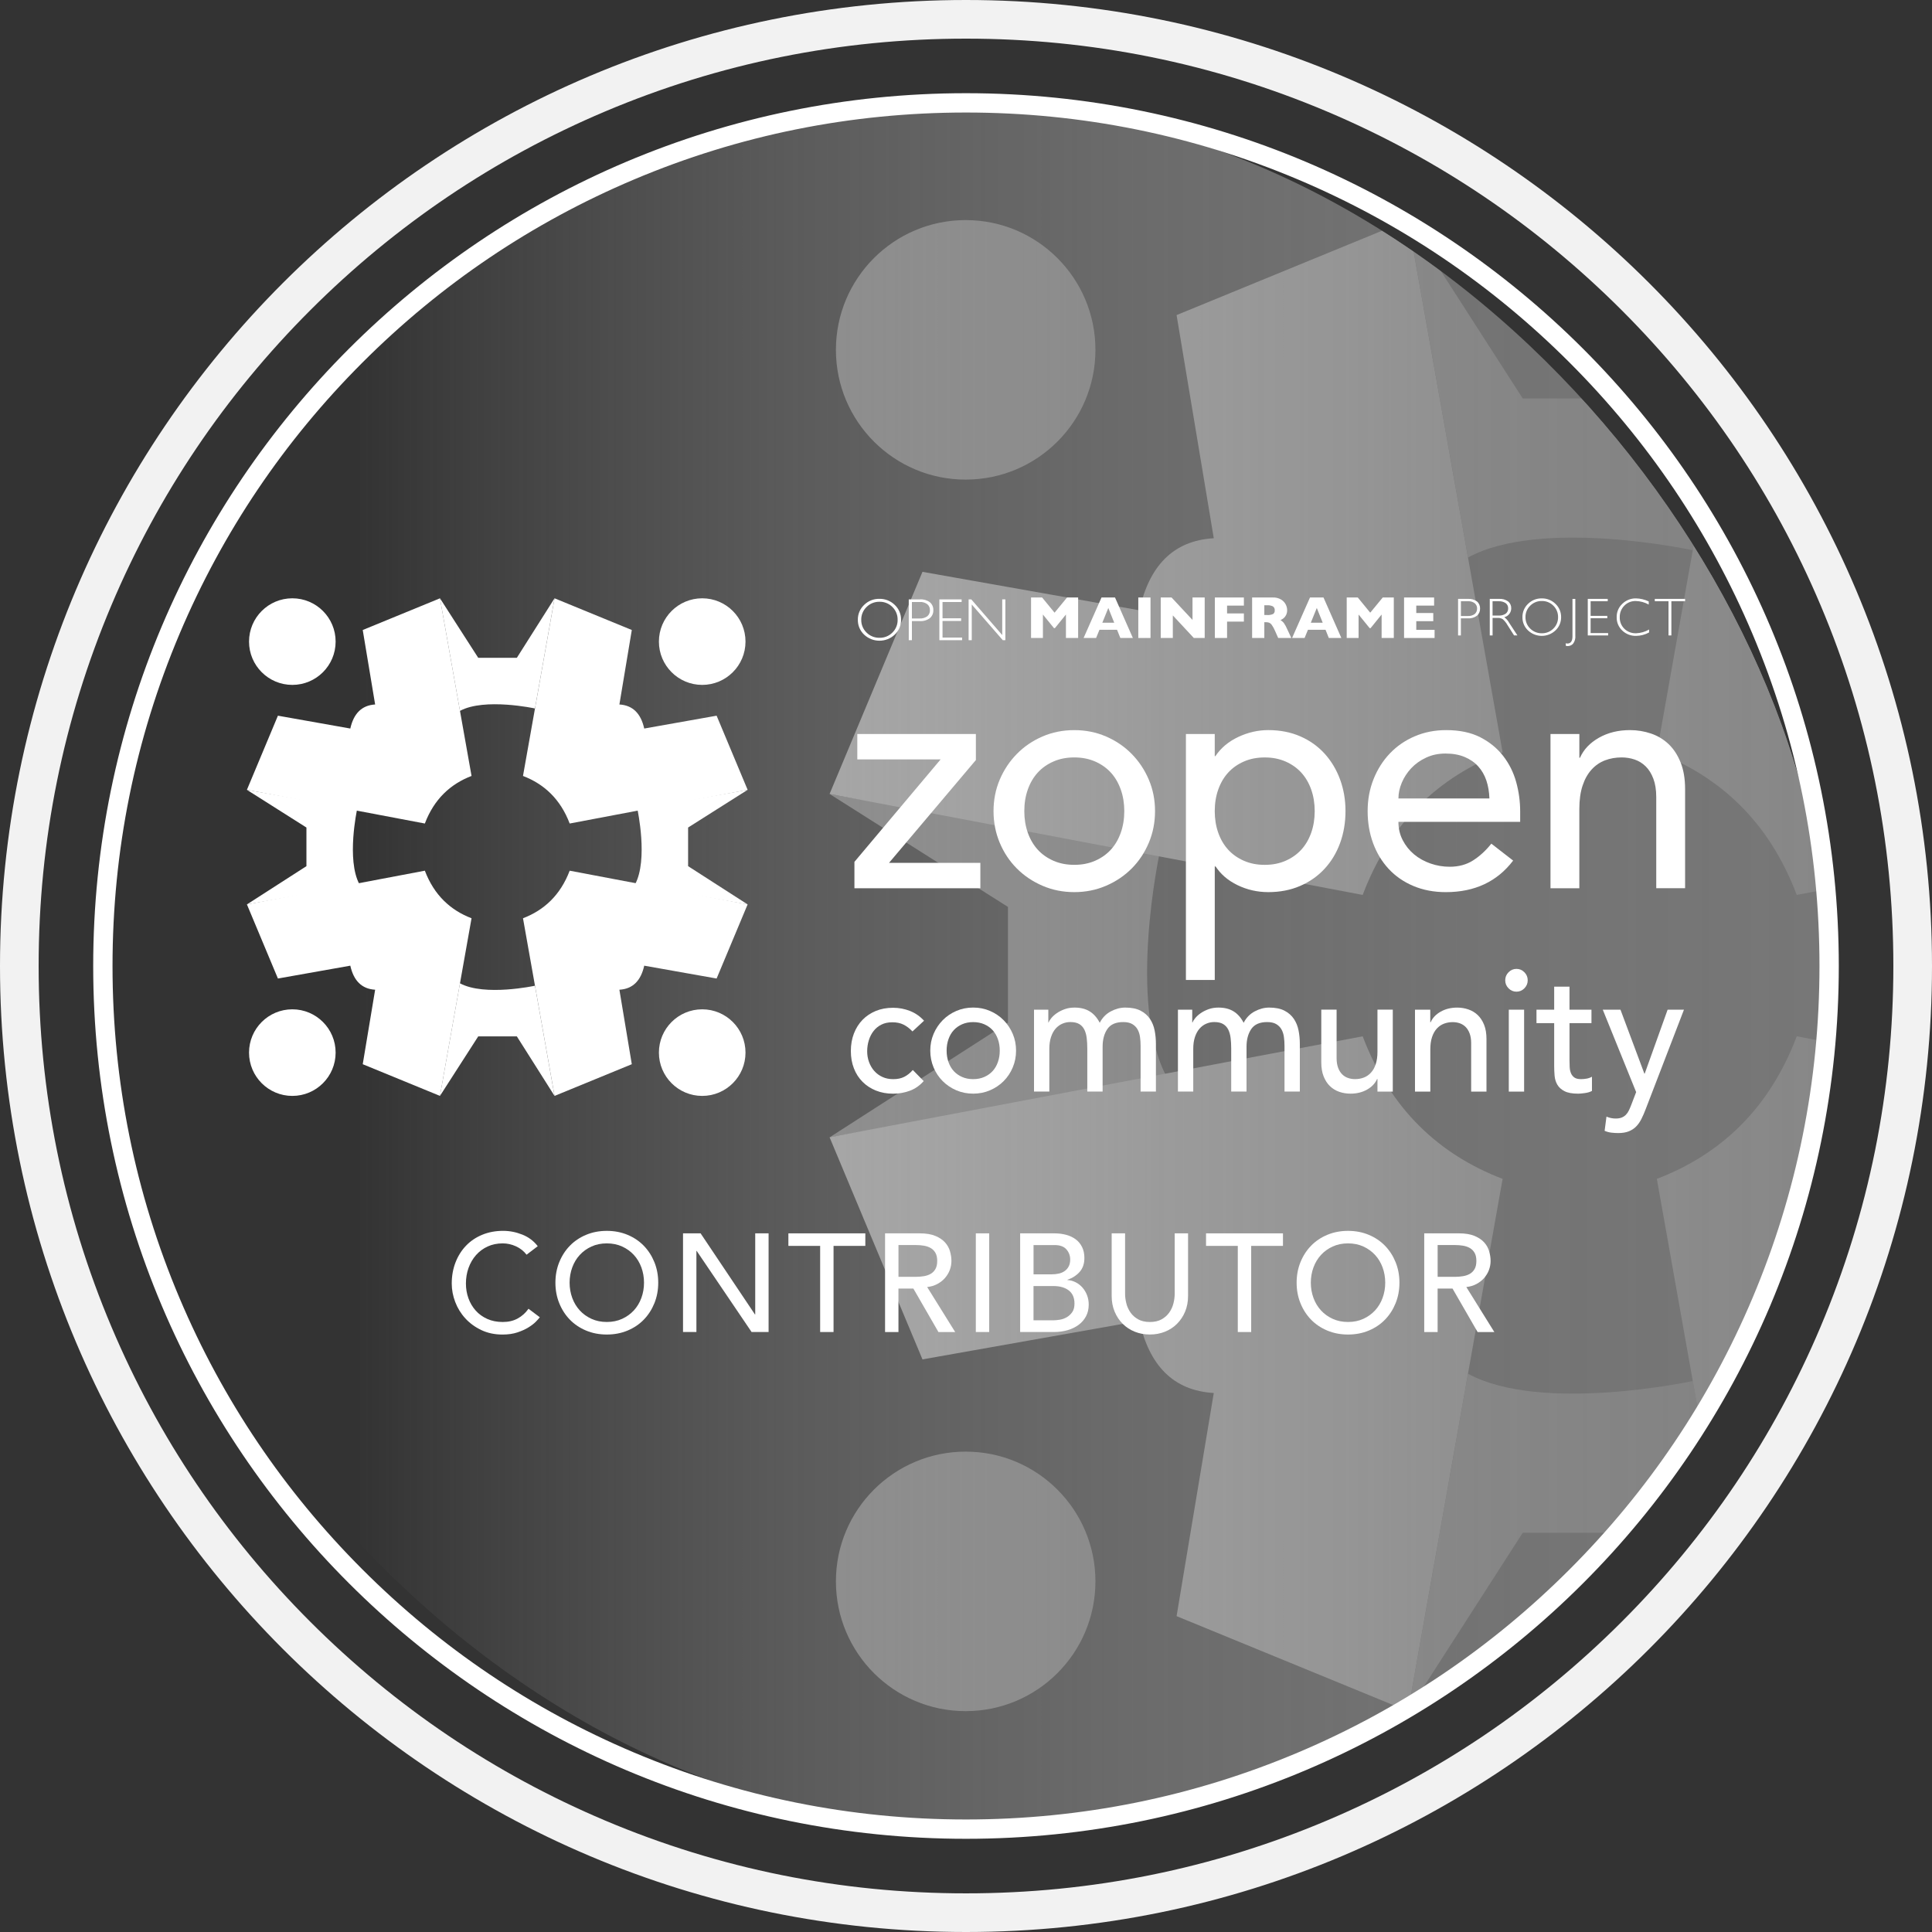 <?xml version="1.0" encoding="UTF-8"?>
<svg xmlns="http://www.w3.org/2000/svg" xmlns:xlink="http://www.w3.org/1999/xlink" viewBox="0 0 1000 1000">
  <rect x="0" y="0" width="1000" height="1000" fill="#333333" stroke="none"/>
  <defs>
    <style>
      .cls-1 {
        fill: none;
      }

      .cls-2 {
        fill: #07265f;
      }

      .cls-3 {
        fill: url(#linear-gradient);
      }

      .cls-4 {
        fill: #ccc;
      }

      .cls-5 {
        clip-path: url(#clippath-1);
      }

      .cls-6 {
        fill: #fff;
      }

      .cls-7 {
        opacity: .8;
      }

      .cls-8 {
        fill: #f2f2f2;
      }

      .cls-9 {
        clip-path: url(#clippath);
      }

      .cls-10 {
        fill: #999;
      }
    </style>
    <clipPath id="clippath">
      <rect class="cls-1" x="54.42" y="54.42" width="891.16" height="891.16" rx="445.58" ry="445.58"/>
    </clipPath>
    <linearGradient id="linear-gradient" x1="184.94" y1="498.08" x2="1212.36" y2="498.08" gradientUnits="userSpaceOnUse">
      <stop offset="0" stop-color="#b3b3b3" stop-opacity="0"/>
      <stop offset=".05" stop-color="#adadad" stop-opacity=".09"/>
      <stop offset=".22" stop-color="#9d9d9d" stop-opacity=".38"/>
      <stop offset=".4" stop-color="#909090" stop-opacity=".61"/>
      <stop offset=".57" stop-color="#878787" stop-opacity=".77"/>
      <stop offset=".74" stop-color="#818181" stop-opacity=".87"/>
      <stop offset=".9" stop-color="gray" stop-opacity=".9"/>
    </linearGradient>
    <clipPath id="clippath-1">
      <rect class="cls-1" x="54.42" y="-1030.27" width="891.16" height="891.16" rx="376.03" ry="376.03"/>
    </clipPath>
  </defs>
  <g id="Layer_1" data-name="Layer 1">
    <g class="cls-9">
      <g class="cls-7">
        <g>
          <path class="cls-10" d="M429.39,588.7l92.33-59.37v-59.91l-92.33-58.46,170.87,30.36s-16.95,78.23,3.77,116.34l-174.65,31.03Z"/>
          <path class="cls-10" d="M728.8,113.92l59.37,92.33h59.91l58.46-92.33-30.36,170.87s-78.23-16.95-116.34,3.77l-31.03-174.65Z"/>
          <path class="cls-10" d="M728.8,885.68l59.37-92.33h59.91l58.46,92.33-30.36-170.87s-78.23,16.95-116.34-3.77l-31.03,174.65Z"/>
        </g>
        <g>
          <path class="cls-4" d="M705.32,463.21l-275.93-52.26,48.08-114.97,112.28,19.91c5.13-23.07,17.55-36.07,38.5-37.3l-19.25-115.5,119.79-49.17,48.96,275.5c-32.77,12.54-58.08,35.94-72.43,73.79Z"/>
          <circle class="cls-10" cx="499.83" cy="181.08" r="67.16"/>
        </g>
        <path class="cls-4" d="M930.01,463.21l275.93-52.26-48.08-114.97-112.28,19.91c-5.13-23.07-17.55-36.07-38.5-37.3l19.25-115.5-119.79-49.17-48.96,275.5c32.77,12.54,58.08,35.94,72.43,73.79Z"/>
        <g>
          <path class="cls-4" d="M705.32,536.39l-275.93,52.26,48.08,114.97,112.28-19.91c5.13,23.07,17.55,36.07,38.5,37.3l-19.25,115.5,119.79,49.17,48.96-275.5c-32.77-12.54-58.08-35.94-72.43-73.79Z"/>
          <circle class="cls-10" cx="499.83" cy="818.52" r="67.16"/>
        </g>
        <path class="cls-4" d="M930.01,536.39l275.93,52.26-48.08,114.97-112.28-19.91c-5.13,23.07-17.55,36.07-38.5,37.3l19.25,115.5-119.79,49.17-48.96-275.5c32.77-12.54,58.08-35.94,72.43-73.79Z"/>
      </g>
      <rect class="cls-3" x="184.94" y="42.2" width="1027.42" height="911.76"/>
    </g>
    <path class="cls-8" d="M500,20c64.81,0,127.67,12.69,186.83,37.71,57.16,24.17,108.49,58.79,152.58,102.88,44.09,44.09,78.7,95.42,102.88,152.58,25.02,59.16,37.71,122.02,37.71,186.83s-12.69,127.67-37.71,186.83c-24.17,57.16-58.79,108.49-102.88,152.58-44.09,44.09-95.42,78.7-152.58,102.88-59.16,25.02-122.02,37.71-186.83,37.71s-127.67-12.69-186.83-37.71c-57.16-24.17-108.49-58.79-152.58-102.88-44.09-44.09-78.7-95.42-102.88-152.58-25.02-59.16-37.71-122.02-37.71-186.83s12.69-127.67,37.71-186.83c24.17-57.16,58.79-108.49,102.88-152.58,44.09-44.09,95.42-78.7,152.58-102.88,59.16-25.02,122.02-37.71,186.83-37.71M500,0C223.86,0,0,223.86,0,500s223.86,500,500,500,500-223.86,500-500S776.14,0,500,0h0Z"/>
    <g class="cls-5">
      <rect class="cls-2" x="-56.81" y="-1212.89" width="1112.92" height="1249.72"/>
    </g>
    <path class="cls-6" d="M500,58.24c59.64,0,117.49,11.68,171.95,34.71,52.6,22.25,99.85,54.1,140.42,94.68,40.57,40.57,72.43,87.82,94.68,140.42,23.03,54.46,34.71,112.31,34.71,171.95s-11.68,117.49-34.71,171.95c-22.25,52.6-54.1,99.85-94.68,140.42-40.57,40.57-87.82,72.43-140.42,94.68-54.46,23.03-112.31,34.71-171.95,34.71s-117.49-11.68-171.95-34.71c-52.6-22.25-99.85-54.1-140.42-94.68-40.57-40.57-72.43-87.82-94.68-140.42-23.03-54.46-34.71-112.31-34.71-171.95s11.68-117.49,34.71-171.95c22.25-52.6,54.1-99.85,94.68-140.42,40.57-40.57,87.82-72.43,140.42-94.68,54.46-23.03,112.31-34.71,171.95-34.71M500,48.24c-249.5,0-451.76,202.26-451.76,451.76s202.26,451.76,451.76,451.76,451.76-202.26,451.76-451.76S749.5,48.24,500,48.24h0Z"/>
  </g>
  <g id="Logo_Text" data-name="Logo/Text">
    <g>
      <g>
        <path class="cls-6" d="M272.54,649.42c-1.44-1.88-3.27-3.32-5.48-4.33-2.21-1.01-4.5-1.52-6.85-1.52-2.89,0-5.49.54-7.83,1.62-2.33,1.08-4.33,2.56-5.99,4.44-1.66,1.88-2.95,4.08-3.86,6.6-.91,2.52-1.37,5.23-1.37,8.11,0,2.69.43,5.24,1.3,7.65.87,2.41,2.12,4.52,3.75,6.35,1.63,1.83,3.63,3.27,5.99,4.33,2.36,1.06,5.02,1.59,8.01,1.59s5.51-.6,7.72-1.8c2.21-1.2,4.09-2.89,5.63-5.05l5.84,4.4c-.39.53-1.06,1.29-2.02,2.27-.96.99-2.24,1.97-3.82,2.96-1.59.99-3.5,1.85-5.73,2.6s-4.82,1.12-7.75,1.12c-4.04,0-7.68-.77-10.93-2.31-3.25-1.54-6.01-3.56-8.3-6.06-2.29-2.5-4.03-5.33-5.23-8.48-1.2-3.15-1.8-6.34-1.8-9.56,0-3.94.65-7.58,1.95-10.93,1.3-3.34,3.11-6.23,5.45-8.66,2.33-2.43,5.13-4.32,8.4-5.66,3.27-1.35,6.88-2.02,10.82-2.02,3.37,0,6.67.65,9.92,1.95,3.25,1.3,5.9,3.29,7.97,5.99l-5.77,4.4Z"/>
        <path class="cls-6" d="M314.09,690.75c-3.9,0-7.48-.69-10.75-2.06-3.27-1.37-6.07-3.26-8.4-5.66-2.33-2.4-4.16-5.24-5.48-8.51-1.32-3.27-1.98-6.8-1.98-10.6s.66-7.33,1.98-10.6c1.32-3.27,3.15-6.11,5.48-8.51,2.33-2.4,5.13-4.29,8.4-5.66,3.27-1.37,6.85-2.06,10.75-2.06s7.48.69,10.75,2.06c3.27,1.37,6.07,3.26,8.4,5.66,2.33,2.41,4.16,5.24,5.48,8.51,1.32,3.27,1.98,6.81,1.98,10.6s-.66,7.33-1.98,10.6c-1.32,3.27-3.15,6.11-5.48,8.51-2.33,2.41-5.13,4.29-8.4,5.66-3.27,1.37-6.85,2.06-10.75,2.06ZM314.09,684.25c2.93,0,5.58-.54,7.93-1.62,2.36-1.08,4.37-2.54,6.06-4.36,1.68-1.83,2.98-3.98,3.89-6.46.91-2.48,1.37-5.11,1.37-7.9s-.46-5.42-1.37-7.9-2.21-4.63-3.89-6.46c-1.68-1.83-3.7-3.28-6.06-4.36-2.36-1.08-5-1.62-7.93-1.62s-5.58.54-7.94,1.62-4.38,2.54-6.06,4.36c-1.68,1.83-2.98,3.98-3.89,6.46-.91,2.48-1.37,5.11-1.37,7.9s.46,5.42,1.37,7.9c.91,2.48,2.21,4.63,3.89,6.46,1.68,1.83,3.7,3.28,6.06,4.36s5,1.62,7.94,1.62Z"/>
        <path class="cls-6" d="M353.54,638.38h9.09l28.13,41.98h.14v-41.98h6.92v51.07h-8.8l-28.42-41.98h-.14v41.98h-6.93v-51.07Z"/>
        <path class="cls-6" d="M424.52,644.87h-16.45v-6.49h39.82v6.49h-16.45v44.58h-6.93v-44.58Z"/>
        <path class="cls-6" d="M458.13,638.38h17.96c3.27,0,5.96.45,8.08,1.34,2.12.89,3.79,2.02,5.01,3.39s2.08,2.91,2.56,4.62c.48,1.71.72,3.35.72,4.94s-.29,3.21-.87,4.73c-.58,1.51-1.41,2.88-2.49,4.11s-2.41,2.26-3.97,3.1c-1.56.84-3.31,1.36-5.23,1.55l14.5,23.3h-8.66l-12.98-22.5h-7.72v22.5h-6.93v-51.07ZM465.05,660.88h9.09c1.35,0,2.68-.11,4-.32,1.32-.22,2.5-.61,3.53-1.19,1.03-.58,1.86-1.41,2.49-2.49s.94-2.49.94-4.22-.31-3.14-.94-4.22-1.45-1.91-2.49-2.49c-1.03-.58-2.21-.97-3.53-1.19-1.32-.22-2.66-.32-4-.32h-9.09v16.45Z"/>
        <path class="cls-6" d="M505.08,638.38h6.93v51.07h-6.93v-51.07Z"/>
        <path class="cls-6" d="M528.02,638.38h17.74c2.21,0,4.27.26,6.17.79,1.9.53,3.53,1.31,4.91,2.34,1.37,1.03,2.45,2.36,3.25,3.97.79,1.61,1.19,3.5,1.19,5.66,0,2.93-.82,5.33-2.45,7.18-1.64,1.85-3.75,3.21-6.35,4.08v.14c1.54.1,2.98.49,4.33,1.19,1.35.7,2.51,1.61,3.5,2.74.98,1.13,1.77,2.44,2.34,3.93.58,1.49.87,3.1.87,4.83,0,2.31-.47,4.34-1.41,6.09-.94,1.76-2.22,3.24-3.86,4.44-1.64,1.2-3.53,2.12-5.7,2.74-2.16.63-4.5.94-7,.94h-17.53v-51.07ZM534.95,659.59h9.45c1.3,0,2.52-.13,3.68-.4,1.16-.26,2.16-.71,3.03-1.33.87-.62,1.55-1.42,2.06-2.38.5-.96.76-2.14.76-3.53,0-2.02-.65-3.78-1.95-5.27-1.3-1.49-3.34-2.24-6.13-2.24h-10.89v15.15ZM534.95,683.39h10.17c1.06,0,2.22-.11,3.5-.32,1.27-.22,2.46-.65,3.57-1.3,1.11-.65,2.04-1.53,2.81-2.63.77-1.11,1.15-2.57,1.15-4.4,0-3.03-.99-5.3-2.96-6.82-1.97-1.52-4.64-2.27-8.01-2.27h-10.24v17.74Z"/>
        <path class="cls-6" d="M582.34,638.38v31.31c0,1.59.22,3.23.65,4.94.43,1.71,1.15,3.28,2.16,4.73,1.01,1.44,2.33,2.62,3.97,3.53,1.63.91,3.65,1.37,6.06,1.37s4.42-.46,6.06-1.37c1.63-.91,2.96-2.09,3.97-3.53,1.01-1.44,1.73-3.02,2.16-4.73.43-1.71.65-3.35.65-4.94v-31.31h6.92v32.39c0,2.98-.51,5.69-1.52,8.11-1.01,2.43-2.41,4.53-4.18,6.31-1.78,1.78-3.87,3.15-6.28,4.11-2.41.96-5,1.44-7.79,1.44s-5.39-.48-7.79-1.44c-2.41-.96-4.5-2.33-6.28-4.11s-3.17-3.88-4.18-6.31c-1.01-2.43-1.52-5.13-1.52-8.11v-32.39h6.92Z"/>
        <path class="cls-6" d="M640.69,644.87h-16.45v-6.49h39.82v6.49h-16.45v44.58h-6.93v-44.58Z"/>
        <path class="cls-6" d="M697.74,690.75c-3.9,0-7.48-.69-10.75-2.06-3.27-1.37-6.07-3.26-8.4-5.66-2.33-2.4-4.16-5.24-5.48-8.51-1.32-3.27-1.98-6.8-1.98-10.6s.66-7.33,1.98-10.6c1.32-3.27,3.15-6.11,5.48-8.51,2.33-2.4,5.13-4.29,8.4-5.66,3.27-1.37,6.85-2.06,10.75-2.06s7.48.69,10.75,2.06c3.27,1.37,6.07,3.26,8.4,5.66,2.33,2.41,4.16,5.24,5.48,8.51,1.32,3.27,1.98,6.81,1.98,10.6s-.66,7.33-1.98,10.6c-1.32,3.27-3.15,6.11-5.48,8.51-2.33,2.41-5.13,4.29-8.4,5.66-3.27,1.37-6.85,2.06-10.75,2.06ZM697.74,684.25c2.93,0,5.58-.54,7.93-1.62,2.36-1.08,4.37-2.54,6.06-4.36,1.68-1.83,2.98-3.98,3.89-6.46.91-2.48,1.37-5.11,1.37-7.9s-.46-5.42-1.37-7.9-2.21-4.63-3.89-6.46c-1.68-1.83-3.7-3.28-6.06-4.36-2.36-1.08-5-1.62-7.93-1.62s-5.58.54-7.94,1.62-4.38,2.54-6.06,4.36c-1.68,1.83-2.98,3.98-3.89,6.46-.91,2.48-1.37,5.11-1.37,7.9s.46,5.42,1.37,7.9c.91,2.48,2.21,4.63,3.89,6.46,1.68,1.83,3.7,3.28,6.06,4.36s5,1.62,7.94,1.62Z"/>
        <path class="cls-6" d="M737.2,638.38h17.96c3.27,0,5.96.45,8.08,1.34,2.12.89,3.79,2.02,5.01,3.39s2.08,2.91,2.56,4.62c.48,1.71.72,3.35.72,4.94s-.29,3.21-.87,4.73c-.58,1.51-1.41,2.88-2.49,4.11s-2.41,2.26-3.97,3.1c-1.56.84-3.31,1.36-5.23,1.55l14.5,23.3h-8.66l-12.98-22.5h-7.72v22.5h-6.93v-51.07ZM744.12,660.88h9.09c1.35,0,2.68-.11,4-.32,1.32-.22,2.5-.61,3.53-1.19,1.03-.58,1.86-1.41,2.49-2.49s.94-2.49.94-4.22-.31-3.14-.94-4.22-1.45-1.91-2.49-2.49c-1.03-.58-2.21-.97-3.53-1.19-1.32-.22-2.66-.32-4-.32h-9.09v16.45Z"/>
      </g>
      <g>
        <g>
          <path class="cls-6" d="M442.24,446.11l44.62-53.05h-43.12v-13.13h61.37v13.47l-44.95,53.21h47.27v13.14h-65.18v-13.64Z"/>
          <path class="cls-6" d="M514.25,419.84c0-5.84,1.08-11.28,3.23-16.34,2.16-5.05,5.11-9.48,8.87-13.3,3.76-3.82,8.18-6.82,13.27-9.01,5.08-2.19,10.56-3.28,16.42-3.28s11.33,1.09,16.42,3.28c5.08,2.19,9.51,5.19,13.27,9.01,3.76,3.82,6.72,8.25,8.87,13.3,2.16,5.05,3.24,10.5,3.24,16.34s-1.08,11.31-3.24,16.42c-2.16,5.11-5.11,9.54-8.87,13.3-3.76,3.76-8.19,6.74-13.27,8.92-5.09,2.19-10.56,3.28-16.42,3.28s-11.34-1.09-16.42-3.28c-5.09-2.19-9.51-5.16-13.27-8.92-3.76-3.76-6.72-8.19-8.87-13.3-2.15-5.11-3.23-10.58-3.23-16.42ZM530.18,419.84c0,4.04.61,7.78,1.82,11.2,1.22,3.43,2.93,6.34,5.14,8.76,2.21,2.42,4.92,4.32,8.13,5.73,3.21,1.41,6.8,2.11,10.78,2.11s7.57-.7,10.78-2.11c3.21-1.4,5.91-3.31,8.13-5.73,2.21-2.41,3.92-5.33,5.14-8.76,1.21-3.42,1.83-7.16,1.83-11.2s-.61-7.77-1.83-11.2c-1.22-3.42-2.93-6.34-5.14-8.76-2.21-2.41-4.92-4.32-8.13-5.73-3.21-1.4-6.8-2.11-10.78-2.11s-7.58.7-10.78,2.11c-3.21,1.41-5.92,3.31-8.13,5.73-2.21,2.42-3.93,5.33-5.14,8.76-1.22,3.43-1.82,7.16-1.82,11.2Z"/>
          <path class="cls-6" d="M613.82,379.93h14.93v11.45h.33c2.87-4.27,6.83-7.58,11.86-9.94,5.03-2.36,10.2-3.54,15.51-3.54,6.08,0,11.58,1.07,16.5,3.2,4.92,2.13,9.12,5.11,12.61,8.92,3.48,3.82,6.16,8.28,8.05,13.39,1.88,5.11,2.82,10.58,2.82,16.42s-.94,11.48-2.82,16.59c-1.88,5.11-4.56,9.54-8.05,13.3-3.48,3.76-7.69,6.71-12.61,8.84-4.92,2.13-10.42,3.2-16.5,3.2-5.64,0-10.95-1.21-15.92-3.62-4.97-2.41-8.79-5.7-11.44-9.85h-.33v58.94h-14.93v-127.31ZM654.62,392.05c-3.98,0-7.58.7-10.78,2.11-3.21,1.41-5.92,3.31-8.13,5.73-2.21,2.42-3.93,5.33-5.14,8.76-1.22,3.43-1.82,7.16-1.82,11.2s.61,7.78,1.82,11.2c1.21,3.43,2.93,6.34,5.14,8.76,2.21,2.42,4.92,4.32,8.13,5.73,3.2,1.41,6.8,2.11,10.78,2.11s7.57-.7,10.78-2.11c3.21-1.4,5.91-3.31,8.13-5.73,2.21-2.41,3.92-5.33,5.14-8.76,1.21-3.42,1.82-7.16,1.82-11.2s-.61-7.77-1.82-11.2c-1.22-3.42-2.93-6.34-5.14-8.76-2.21-2.41-4.92-4.32-8.13-5.73-3.21-1.4-6.8-2.11-10.78-2.11Z"/>
          <path class="cls-6" d="M723.82,425.4c0,3.48.75,6.65,2.24,9.51,1.49,2.86,3.45,5.3,5.89,7.33,2.43,2.02,5.25,3.59,8.46,4.71,3.21,1.12,6.52,1.68,9.95,1.68,4.64,0,8.68-1.09,12.11-3.28,3.43-2.19,6.58-5.08,9.45-8.67l11.28,8.76c-8.29,10.89-19.9,16.33-34.83,16.33-6.19,0-11.81-1.07-16.84-3.2-5.03-2.13-9.29-5.08-12.77-8.84-3.48-3.76-6.17-8.19-8.05-13.3-1.88-5.11-2.82-10.64-2.82-16.59s1.02-11.48,3.07-16.59c2.05-5.11,4.87-9.54,8.46-13.3,3.59-3.76,7.88-6.71,12.85-8.84,4.98-2.13,10.39-3.2,16.26-3.2,6.96,0,12.85,1.24,17.66,3.7,4.81,2.47,8.76,5.7,11.86,9.68,3.09,3.99,5.33,8.48,6.72,13.47,1.38,5,2.07,10.08,2.07,15.24v5.39h-63.03ZM770.92,413.27c-.11-3.37-.64-6.45-1.57-9.26-.94-2.8-2.35-5.25-4.23-7.33-1.88-2.08-4.23-3.71-7.05-4.88-2.82-1.18-6.11-1.77-9.87-1.77s-6.99.7-10.03,2.11c-3.04,1.41-5.61,3.23-7.71,5.47-2.1,2.25-3.73,4.74-4.89,7.49-1.16,2.75-1.74,5.47-1.74,8.17h47.11Z"/>
          <path class="cls-6" d="M802.54,379.93h14.93v12.29h.33c1.88-4.27,5.14-7.72,9.79-10.36,4.65-2.64,10.01-3.96,16.09-3.96,3.76,0,7.38.59,10.86,1.77,3.48,1.18,6.52,3.01,9.12,5.47,2.6,2.47,4.67,5.64,6.22,9.51,1.55,3.87,2.32,8.45,2.32,13.72v51.36h-14.93v-47.15c0-3.71-.5-6.88-1.49-9.51-.99-2.64-2.32-4.77-3.98-6.4-1.66-1.63-3.56-2.8-5.72-3.54-2.16-.73-4.4-1.09-6.72-1.09-3.1,0-5.97.51-8.63,1.52-2.65,1.01-4.97,2.61-6.96,4.8-1.99,2.19-3.54,4.97-4.65,8.34-1.11,3.37-1.66,7.36-1.66,11.96v41.09h-14.93v-79.82Z"/>
          <path class="cls-6" d="M472.29,533.87c-1.47-1.55-3.01-2.73-4.63-3.53-1.62-.81-3.54-1.21-5.77-1.21s-4.07.4-5.68,1.21c-1.62.81-2.97,1.91-4.05,3.31-1.09,1.4-1.91,3.01-2.47,4.83-.56,1.82-.84,3.71-.84,5.68s.32,3.83.97,5.59c.65,1.76,1.56,3.3,2.73,4.61,1.17,1.31,2.58,2.34,4.23,3.09,1.64.75,3.49,1.12,5.55,1.12,2.23,0,4.14-.4,5.73-1.21,1.59-.81,3.05-1.98,4.41-3.53l5.64,5.73c-2.06,2.33-4.45,4-7.18,5.01s-5.63,1.52-8.68,1.52c-3.23,0-6.18-.54-8.86-1.61-2.67-1.07-4.98-2.58-6.92-4.52-1.94-1.94-3.44-4.26-4.49-6.98-1.06-2.71-1.58-5.71-1.58-8.99s.53-6.29,1.58-9.04c1.06-2.74,2.54-5.1,4.45-7.07,1.91-1.97,4.2-3.5,6.87-4.61,2.67-1.1,5.65-1.65,8.94-1.65,3.05,0,5.98.55,8.77,1.65,2.79,1.1,5.21,2.79,7.27,5.05l-5.99,5.55Z"/>
          <path class="cls-6" d="M481.51,543.8c0-3.1.57-5.99,1.72-8.68,1.15-2.68,2.72-5.04,4.71-7.07,2-2.03,4.35-3.62,7.05-4.79,2.7-1.16,5.61-1.75,8.72-1.75s6.02.58,8.72,1.75c2.7,1.16,5.05,2.76,7.05,4.79,2,2.03,3.57,4.38,4.71,7.07,1.15,2.68,1.72,5.58,1.72,8.68s-.57,6.01-1.72,8.72c-1.15,2.72-2.72,5.07-4.71,7.07-2,2-4.35,3.58-7.05,4.74-2.7,1.16-5.61,1.74-8.72,1.74s-6.02-.58-8.72-1.74c-2.7-1.16-5.05-2.74-7.05-4.74-2-2-3.57-4.35-4.71-7.07-1.15-2.71-1.72-5.62-1.72-8.72ZM489.97,543.8c0,2.15.32,4.13.97,5.95.65,1.82,1.55,3.37,2.73,4.65s2.61,2.3,4.32,3.04c1.7.75,3.61,1.12,5.73,1.12s4.02-.37,5.73-1.12c1.7-.75,3.14-1.76,4.32-3.04,1.18-1.28,2.08-2.83,2.73-4.65.65-1.82.97-3.8.97-5.95s-.32-4.13-.97-5.95c-.65-1.82-1.56-3.37-2.73-4.65-1.18-1.28-2.61-2.3-4.32-3.04-1.7-.74-3.61-1.12-5.73-1.12s-4.03.37-5.73,1.12c-1.7.75-3.14,1.76-4.32,3.04s-2.08,2.83-2.73,4.65c-.65,1.82-.97,3.8-.97,5.95Z"/>
          <path class="cls-6" d="M535.21,522.6h7.4v6.62h.17c.18-.6.63-1.34,1.37-2.24.73-.89,1.67-1.75,2.82-2.55,1.15-.81,2.5-1.49,4.05-2.06,1.56-.57,3.27-.85,5.16-.85,3.11,0,5.73.66,7.84,1.97,2.11,1.31,3.85,3.28,5.2,5.9,1.35-2.62,3.26-4.59,5.73-5.9,2.47-1.31,4.96-1.97,7.49-1.97,3.23,0,5.87.54,7.93,1.61,2.06,1.07,3.67,2.49,4.85,4.25,1.18,1.76,1.98,3.76,2.42,5.99.44,2.24.66,4.55.66,6.93v24.69h-7.93v-23.62c0-1.61-.1-3.16-.31-4.65-.21-1.49-.63-2.8-1.28-3.94-.65-1.13-1.56-2.04-2.73-2.73-1.18-.68-2.73-1.03-4.67-1.03-3.82,0-6.55,1.19-8.2,3.58-1.64,2.39-2.47,5.46-2.47,9.21v23.17h-7.93v-22.19c0-2.03-.1-3.88-.31-5.55-.21-1.67-.62-3.12-1.23-4.34-.62-1.22-1.5-2.18-2.64-2.86-1.15-.68-2.69-1.03-4.63-1.03-1.41,0-2.78.28-4.1.85-1.32.57-2.48,1.42-3.48,2.55-1,1.13-1.79,2.58-2.38,4.34-.59,1.76-.88,3.83-.88,6.22v22.01h-7.93v-42.4Z"/>
          <path class="cls-6" d="M609.7,522.6h7.4v6.62h.17c.18-.6.63-1.34,1.37-2.24.73-.89,1.67-1.75,2.82-2.55,1.15-.81,2.5-1.49,4.05-2.06,1.56-.57,3.27-.85,5.16-.85,3.11,0,5.73.66,7.84,1.97,2.11,1.31,3.85,3.28,5.2,5.9,1.35-2.62,3.26-4.59,5.73-5.9,2.47-1.31,4.96-1.97,7.49-1.97,3.23,0,5.87.54,7.93,1.61,2.06,1.07,3.67,2.49,4.85,4.25,1.18,1.76,1.98,3.76,2.42,5.99.44,2.24.66,4.55.66,6.93v24.69h-7.93v-23.62c0-1.61-.1-3.16-.31-4.65-.21-1.49-.63-2.8-1.28-3.94-.65-1.13-1.56-2.04-2.73-2.73-1.18-.68-2.73-1.03-4.67-1.03-3.82,0-6.55,1.19-8.2,3.58-1.64,2.39-2.47,5.46-2.47,9.21v23.17h-7.93v-22.19c0-2.03-.1-3.88-.31-5.55-.21-1.67-.62-3.12-1.23-4.34-.62-1.22-1.5-2.18-2.64-2.86-1.15-.68-2.69-1.03-4.63-1.03-1.41,0-2.78.28-4.1.85-1.32.57-2.48,1.42-3.48,2.55-1,1.13-1.79,2.58-2.38,4.34-.59,1.76-.88,3.83-.88,6.22v22.01h-7.93v-42.4Z"/>
          <path class="cls-6" d="M720.9,565h-7.93v-6.53h-.18c-1,2.27-2.73,4.1-5.2,5.5-2.47,1.4-5.32,2.1-8.55,2.1-2.06,0-3.99-.31-5.82-.94-1.82-.62-3.42-1.6-4.8-2.91-1.38-1.31-2.48-3-3.3-5.05-.82-2.06-1.23-4.49-1.23-7.29v-27.29h7.93v25.05c0,1.97.27,3.66.79,5.05.53,1.4,1.23,2.54,2.12,3.4.88.87,1.89,1.49,3.04,1.88,1.15.39,2.34.58,3.57.58,1.64,0,3.17-.27,4.58-.81,1.41-.54,2.64-1.39,3.7-2.55,1.06-1.16,1.88-2.64,2.47-4.43.59-1.79.88-3.91.88-6.35v-21.83h7.93v42.4Z"/>
          <path class="cls-6" d="M732.38,522.6h7.93v6.53h.18c1-2.27,2.73-4.1,5.2-5.5,2.47-1.4,5.32-2.1,8.55-2.1,2,0,3.92.31,5.77.94,1.85.63,3.47,1.6,4.85,2.91,1.38,1.31,2.48,3,3.31,5.05.82,2.06,1.23,4.49,1.23,7.29v27.29h-7.93v-25.05c0-1.97-.26-3.65-.79-5.05-.53-1.4-1.23-2.53-2.11-3.4-.88-.86-1.9-1.49-3.04-1.88-1.15-.39-2.34-.58-3.57-.58-1.65,0-3.17.27-4.58.81-1.41.54-2.64,1.39-3.7,2.55-1.06,1.16-1.88,2.64-2.47,4.43-.59,1.79-.88,3.91-.88,6.35v21.83h-7.93v-42.4Z"/>
          <path class="cls-6" d="M779.1,507.39c0-1.61.57-3,1.72-4.16,1.15-1.16,2.51-1.74,4.1-1.74s2.95.58,4.1,1.74c1.15,1.16,1.72,2.55,1.72,4.16s-.57,3-1.72,4.16c-1.15,1.16-2.51,1.74-4.1,1.74s-2.95-.58-4.1-1.74c-1.15-1.16-1.72-2.55-1.72-4.16ZM780.95,522.6h7.93v42.4h-7.93v-42.4Z"/>
          <path class="cls-6" d="M823.74,529.57h-11.37v19.24c0,1.19.03,2.37.09,3.53.06,1.16.28,2.21.66,3.13.38.93.97,1.67,1.76,2.24.79.57,1.95.85,3.48.85.94,0,1.91-.09,2.91-.27,1-.18,1.91-.51,2.73-.98v7.34c-.94.54-2.16.91-3.66,1.12-1.5.21-2.66.31-3.48.31-3.06,0-5.42-.43-7.09-1.3-1.67-.86-2.91-1.98-3.7-3.35-.79-1.37-1.26-2.91-1.41-4.61-.15-1.7-.22-3.41-.22-5.14v-22.1h-9.16v-6.98h9.16v-11.9h7.93v11.9h11.37v6.98Z"/>
          <path class="cls-6" d="M829.59,522.6h9.16l12.37,33.1h.18l11.86-33.1h8.46l-19.83,51.53c-.7,1.85-1.43,3.53-2.2,5.05-.76,1.52-1.67,2.82-2.72,3.89-1.05,1.07-2.33,1.91-3.82,2.51-1.49.59-3.32.89-5.48.89-1.17,0-2.36-.08-3.56-.22-1.2-.15-2.35-.46-3.46-.94l.96-7.34c1.58.66,3.15.98,4.73.98,1.23,0,2.26-.16,3.11-.49.84-.33,1.57-.81,2.19-1.43.61-.62,1.12-1.36,1.53-2.19s.82-1.79,1.23-2.86l2.57-6.71-17.28-42.67Z"/>
        </g>
        <g>
          <g>
            <path class="cls-6" d="M127.8,468.13l30.81-19.81v-19.99l-30.81-19.51,57.03,10.13s-5.66,26.11,1.26,38.83l-58.29,10.36Z"/>
            <path class="cls-6" d="M386.97,468.13l-30.81-19.81v-19.99l30.81-19.51-57.03,10.13s5.66,26.11-1.26,38.83l58.29,10.36Z"/>
            <path class="cls-6" d="M227.72,309.67l19.81,30.81h19.99l19.51-30.81-10.13,57.03s-26.11-5.66-38.83,1.26l-10.36-58.29Z"/>
            <path class="cls-6" d="M227.72,567.24l19.81-30.81h19.99l19.51,30.81-10.13-57.03s-26.11,5.66-38.83-1.26l-10.36,58.29Z"/>
          </g>
          <g>
            <path class="cls-6" d="M219.89,426.25l-92.09-17.44,16.05-38.37,37.47,6.65c1.71-7.7,5.86-12.04,12.85-12.45l-6.42-38.55,39.98-16.41,16.34,91.95c-10.94,4.19-19.38,11.99-24.17,24.63Z"/>
            <circle class="cls-6" cx="151.31" cy="332.09" r="22.41"/>
          </g>
          <g>
            <path class="cls-6" d="M294.88,426.25l92.09-17.44-16.05-38.37-37.47,6.65c-1.71-7.7-5.86-12.04-12.85-12.45l6.42-38.55-39.98-16.41-16.34,91.95c10.94,4.19,19.38,11.99,24.17,24.63Z"/>
            <circle class="cls-6" cx="363.46" cy="332.09" r="22.41"/>
          </g>
          <g>
            <path class="cls-6" d="M219.89,450.67l-92.09,17.44,16.05,38.37,37.47-6.65c1.71,7.7,5.86,12.04,12.85,12.45l-6.42,38.55,39.98,16.41,16.34-91.95c-10.94-4.19-19.38-11.99-24.17-24.63Z"/>
            <circle class="cls-6" cx="151.31" cy="544.83" r="22.41"/>
          </g>
          <g>
            <path class="cls-6" d="M294.88,450.67l92.09,17.44-16.05,38.37-37.47-6.65c-1.71,7.7-5.86,12.04-12.85,12.45l6.42,38.55-39.98,16.41-16.34-91.95c10.94-4.19,19.38-11.99,24.17-24.63Z"/>
            <circle class="cls-6" cx="363.46" cy="544.83" r="22.41"/>
          </g>
        </g>
        <g>
          <path class="cls-6" d="M754.7,309.98h5.21c1.64-.11,3.26.37,4.58,1.34,1.07.91,1.65,2.26,1.59,3.66.06,1.42-.53,2.79-1.6,3.71-1.36,1-3.02,1.49-4.71,1.37h-3.62v8.84h-1.46v-18.92h0ZM756.17,311.2v7.64h3.52c1.28.09,2.55-.26,3.6-1,.83-.7,1.29-1.74,1.23-2.83.05-1.06-.4-2.08-1.21-2.78-.99-.75-2.22-1.11-3.45-1.03h-3.7Z"/>
          <path class="cls-6" d="M771.09,309.98h4.85c1.66-.11,3.3.35,4.66,1.32,1.07.87,1.67,2.19,1.61,3.57,0,2.18-1.48,4.09-3.6,4.6,1.05.76,1.91,1.74,2.52,2.88l4.28,6.54h-1.73l-3.3-5.18c-.67-1.22-1.54-2.31-2.57-3.24-.81-.48-1.75-.7-2.69-.64h-2.56v9.07h-1.46v-18.92ZM772.55,311.2v7.41h3.14c1.29.09,2.58-.25,3.66-.97.85-.65,1.32-1.68,1.27-2.74.05-1.06-.43-2.08-1.29-2.72-1.09-.72-2.39-1.06-3.7-.97h-3.09,0Z"/>
          <path class="cls-6" d="M797.99,309.73c2.66-.06,5.22.96,7.12,2.82,1.9,1.78,2.96,4.28,2.92,6.89.04,2.6-1.02,5.1-2.92,6.87-3.99,3.76-10.22,3.76-14.2,0-1.89-1.78-2.95-4.27-2.9-6.87-.04-2.6,1.01-5.1,2.9-6.89,1.88-1.86,4.44-2.88,7.09-2.82ZM798.05,327.78c2.24.05,4.39-.83,5.97-2.42,1.6-1.55,2.48-3.7,2.43-5.92.05-2.23-.83-4.38-2.43-5.94-1.57-1.59-3.73-2.47-5.97-2.42-2.25-.05-4.42.83-6.01,2.42-1.61,1.55-2.5,3.7-2.46,5.94-.04,2.23.85,4.38,2.46,5.92,1.59,1.59,3.76,2.46,6.01,2.42Z"/>
          <path class="cls-6" d="M815.38,309.98v18.92c.17,1.54-.25,3.08-1.18,4.32-.72.77-1.73,1.2-2.79,1.19-.29,0-.59-.02-.88-.05l-.14-1.38c.28.07.57.11.87.11,1.77,0,2.65-1.26,2.65-3.79v-19.31h1.46Z"/>
          <path class="cls-6" d="M832.16,309.98v1.22h-8.86v7.57h8.63v1.23h-8.63v7.68h9.07v1.22h-10.54v-18.92h10.32Z"/>
          <path class="cls-6" d="M853.38,311.32v1.6c-2.06-1.16-4.38-1.79-6.74-1.83-2.21-.06-4.35.81-5.89,2.4-1.58,1.59-2.43,3.75-2.37,5.98-.07,2.24.79,4.4,2.38,5.97,1.62,1.58,3.82,2.42,6.08,2.34,2.37-.09,4.68-.75,6.73-1.94v1.52c-2.05,1.13-4.36,1.74-6.7,1.77-2.67.08-5.27-.92-7.2-2.77-1.89-1.79-2.94-4.3-2.88-6.9-.06-2.63,1.01-5.16,2.94-6.95,1.87-1.82,4.39-2.83,7-2.79,2.3.04,4.57.58,6.65,1.58h0Z"/>
          <path class="cls-6" d="M872.2,309.98v1.22h-7.1v17.7h-1.48v-17.7h-7.1v-1.22h15.67Z"/>
          <path class="cls-6" d="M558.05,330.22h-6.32v-12.14l-5.7,7.03h-.5l-5.72-7.03v12.14h-6.14v-20.96h5.73l6.44,7.86,6.47-7.86h5.73v20.96h0Z"/>
          <path class="cls-6" d="M586.36,330.22h-6.47l-1.71-4.25h-9.1l-1.74,4.25h-6.47l9.27-20.96h6.99l9.24,20.96h0ZM576.73,322.33l-3.07-7.65-3.1,7.65h6.17Z"/>
          <path class="cls-6" d="M595.5,330.22h-6.32v-20.96h6.32v20.96Z"/>
          <path class="cls-6" d="M623.55,330.22h-5.63l-10.87-11.68v11.68h-6.26v-20.96h5.61l10.84,11.62v-11.62h6.31v20.96Z"/>
          <path class="cls-6" d="M643.83,321.74h-8.7v8.48h-6.32v-20.96h15.02v4.2h-8.7v4.05h8.7v4.22h0Z"/>
          <path class="cls-6" d="M668.38,330.22h-6.79l-1.65-3.72c-.43-1.05-.98-2.05-1.63-2.99-.35-.52-.84-.94-1.41-1.21-.57-.19-1.17-.28-1.78-.26h-.71v8.18h-6.32v-20.96h10.75c1.49-.06,2.97.31,4.26,1.06,1.02.61,1.86,1.51,2.4,2.57.46.89.71,1.87.73,2.87.03.93-.18,1.86-.61,2.68-.31.62-.75,1.16-1.29,1.6-.49.35-1,.67-1.53.95.64.36,1.2.84,1.67,1.4.71,1.02,1.31,2.12,1.79,3.27l2.12,4.55h0ZM659.79,315.88c.08-.8-.28-1.58-.95-2.03-.97-.45-2.04-.65-3.1-.57h-1.33v5.05h1.36c1.08.09,2.17-.09,3.17-.51.62-.44.95-1.19.85-1.94h0Z"/>
          <path class="cls-6" d="M694.27,330.22h-6.47l-1.71-4.25h-9.1l-1.74,4.25h-6.47l9.27-20.96h6.99l9.24,20.96h0ZM684.64,322.33l-3.07-7.65-3.1,7.65h6.17Z"/>
          <path class="cls-6" d="M721.44,330.22h-6.32v-12.14l-5.7,7.03h-.5l-5.72-7.03v12.14h-6.14v-20.96h5.73l6.44,7.86,6.47-7.86h5.73v20.96h0Z"/>
          <path class="cls-6" d="M742.54,330.22h-15.8v-20.96h15.55v4.2h-9.23v3.84h8.8v4.22h-8.8v4.48h9.48v4.22Z"/>
          <path class="cls-6" d="M455.18,309.96c2.97-.06,5.83,1.07,7.95,3.15,2.12,1.99,3.31,4.78,3.26,7.69.05,2.9-1.14,5.69-3.26,7.68-4.45,4.2-11.41,4.2-15.87,0-2.11-1.99-3.29-4.77-3.24-7.68-.05-2.91,1.13-5.7,3.24-7.69,2.1-2.08,4.96-3.22,7.92-3.15ZM455.24,330.12c2.5.05,4.91-.92,6.66-2.7,1.78-1.73,2.77-4.13,2.71-6.62.05-2.49-.93-4.89-2.71-6.63-1.76-1.78-4.16-2.75-6.66-2.7-2.51-.05-4.93.92-6.71,2.7-1.8,1.73-2.8,4.14-2.75,6.63-.05,2.49.95,4.89,2.75,6.62,1.77,1.78,4.2,2.75,6.71,2.7h0Z"/>
          <path class="cls-6" d="M470.37,310.23h5.82c1.83-.12,3.64.41,5.12,1.5,1.19,1.01,1.85,2.52,1.78,4.08.07,1.58-.59,3.11-1.79,4.14-1.51,1.12-3.38,1.66-5.26,1.53h-4.04v9.88h-1.63v-21.13ZM472,311.59v8.53h3.93c1.43.1,2.85-.3,4.02-1.12.93-.78,1.44-1.95,1.38-3.16.05-1.19-.45-2.33-1.35-3.1-1.11-.83-2.47-1.24-3.86-1.15h-4.13Z"/>
          <path class="cls-6" d="M497.74,310.23v1.36h-9.89v8.45h9.63v1.38h-9.63v8.58h10.13v1.36h-11.77v-21.13h11.52Z"/>
          <path class="cls-6" d="M520.38,310.23v21.13h-1.34l-16.06-18.47v18.47h-1.63v-21.13h1.38l16.02,18.47v-18.47h1.63Z"/>
        </g>
      </g>
    </g>
  </g>
</svg>